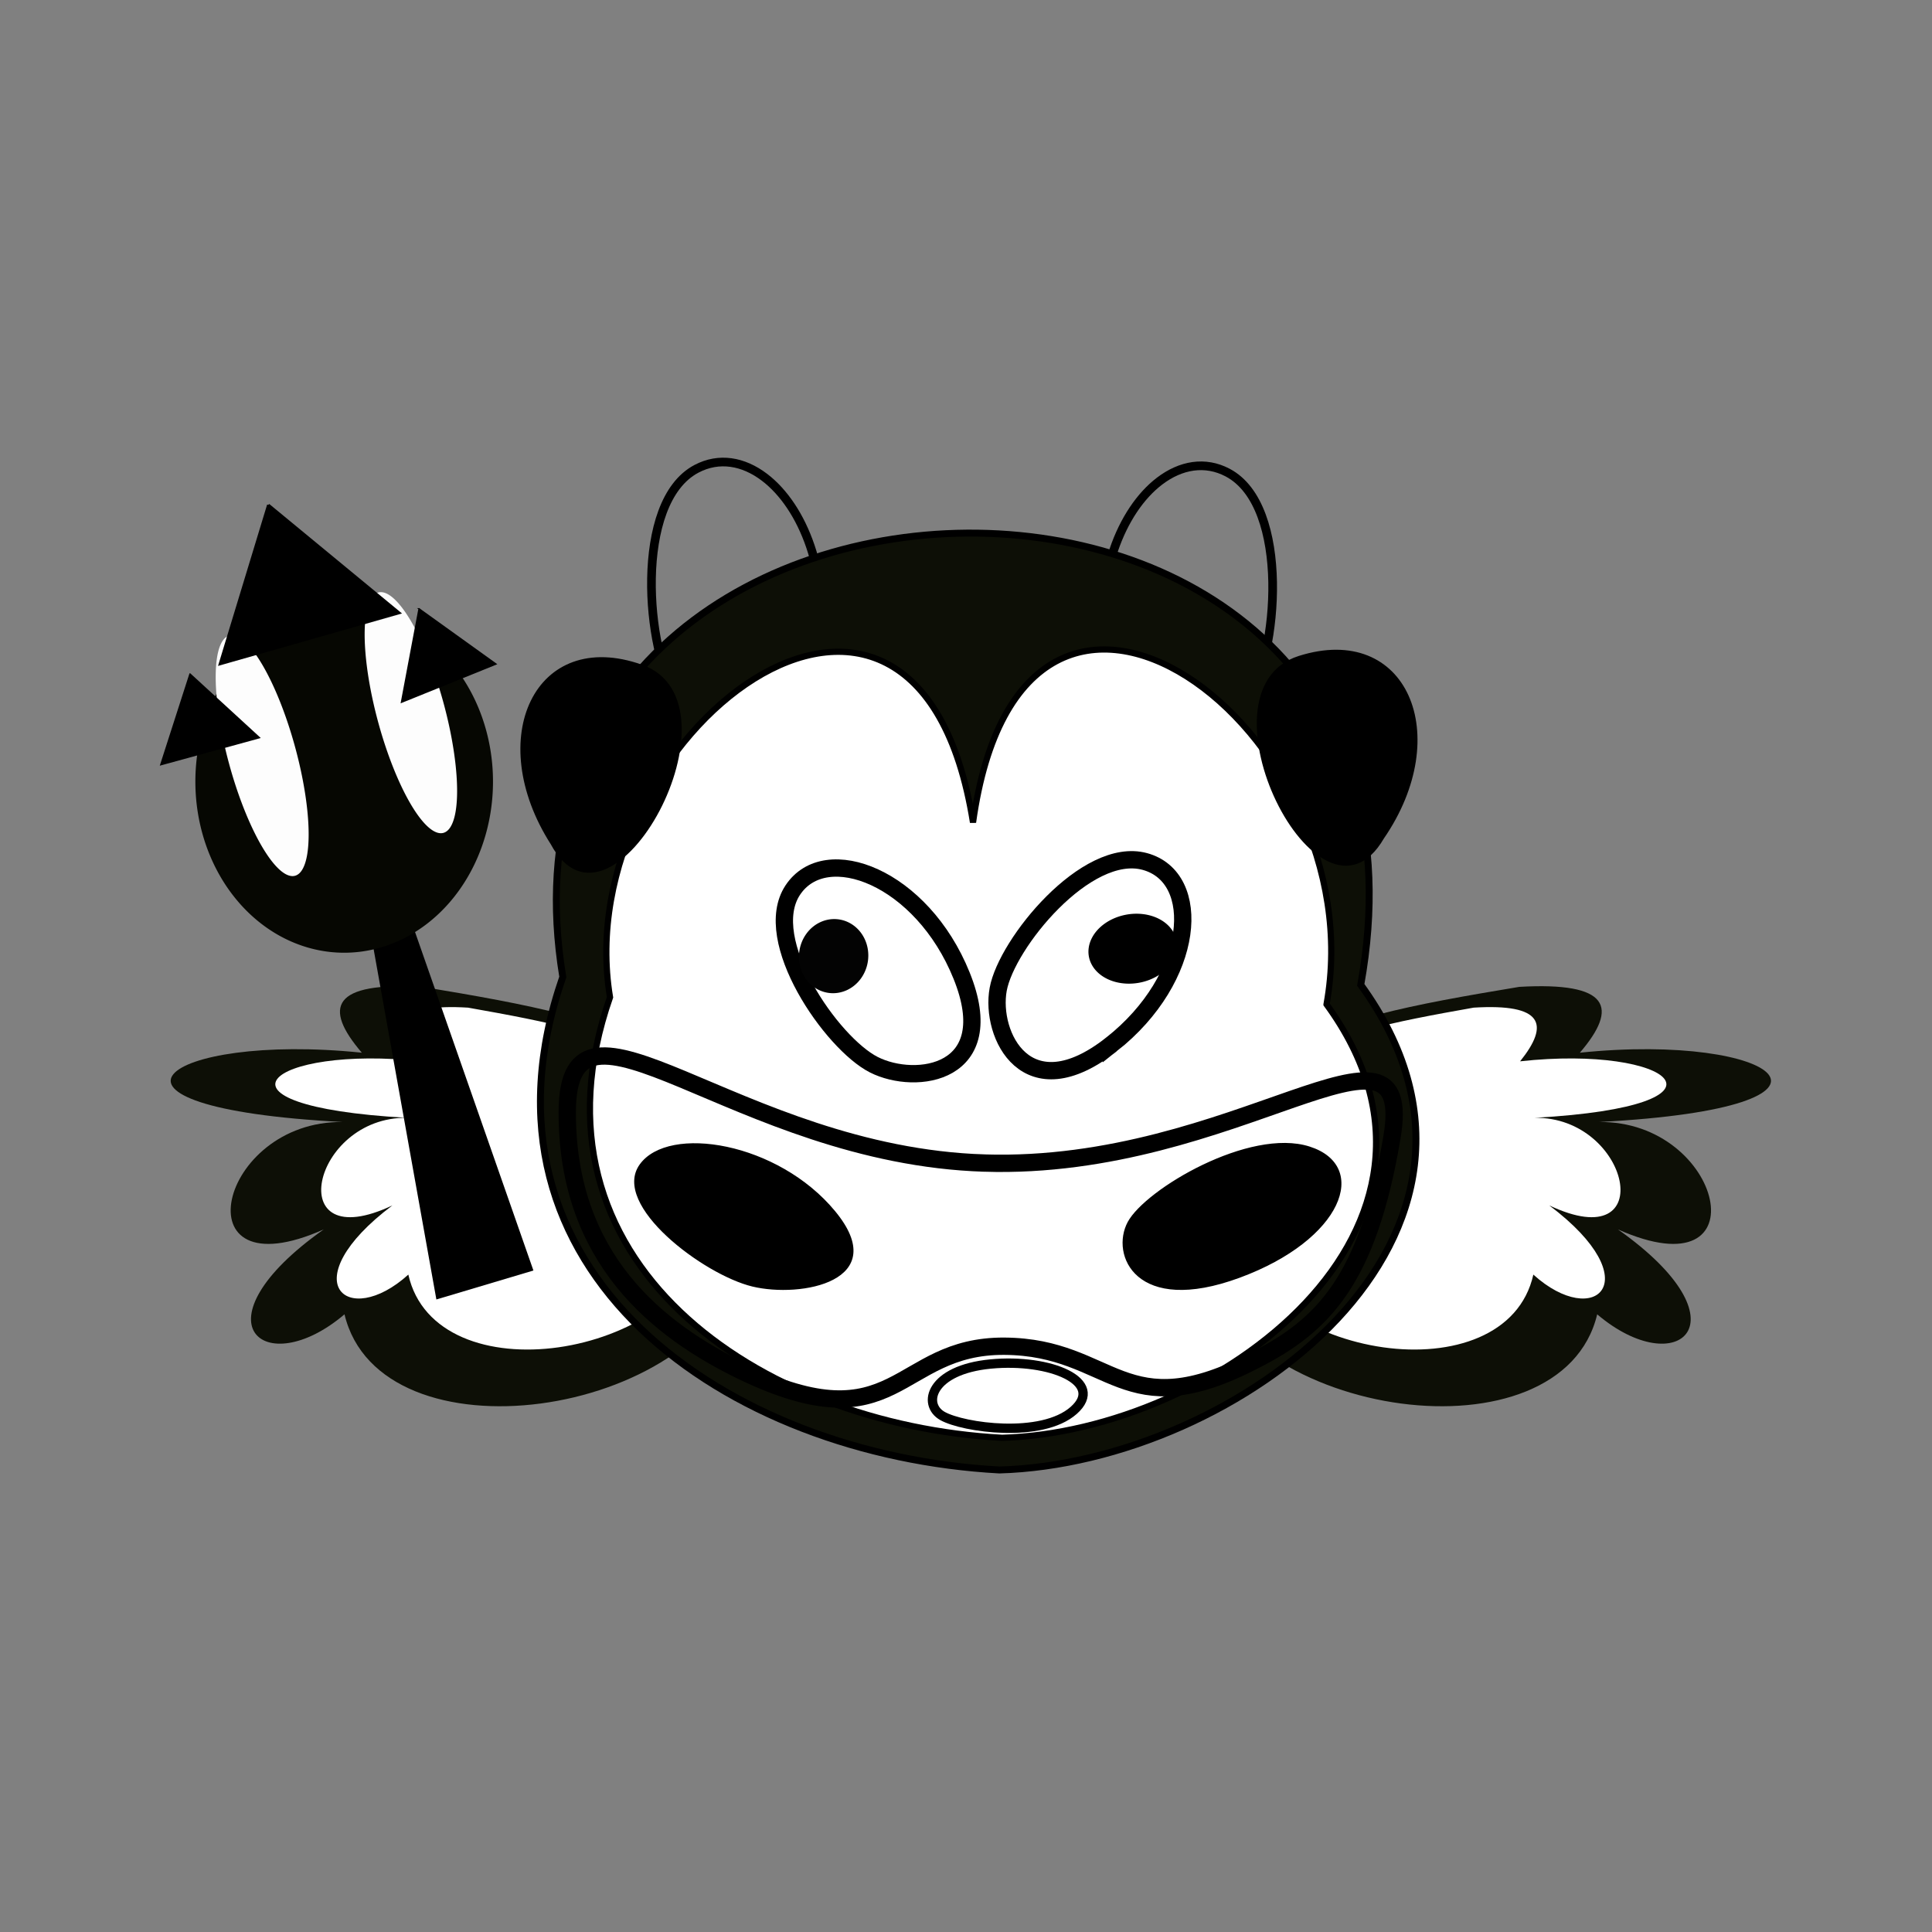<svg:svg xmlns:dc="http://purl.org/dc/elements/1.1/" xmlns:ns1="http://sodipodi.sourceforge.net/DTD/sodipodi-0.dtd" xmlns:ns2="http://www.inkscape.org/namespaces/inkscape" xmlns:ns4="http://web.resource.org/cc/" xmlns:rdf="http://www.w3.org/1999/02/22-rdf-syntax-ns#" xmlns:svg="http://www.w3.org/2000/svg" height="1115.114" id="svg2" version="1.0" viewBox="-92.539 -264.173 1115.114 1115.114" width="1115.114" ns1:docbase="/home/lok/Desktop" ns1:docname="evil_cow.svg" ns1:version="0.32" ns2:export-filename="/home/lok/smile_cow.png" ns2:export-xdpi="14.125987" ns2:export-ydpi="14.125987" ns2:version="0.44.1">
  <svg:rect x="-92.539" y="-264.173" width="1115.114" height="1115.114" fill="#808080" stroke="none"/>
  <ns1:namedview bordercolor="#666666" borderopacity="1.0" gridtolerance="10000" guidetolerance="10" id="base" objecttolerance="10" pagecolor="#ffffff" ns2:current-layer="layer1" ns2:cx="260.17735" ns2:cy="345.65732" ns2:document-units="px" ns2:pageopacity="0.0" ns2:pageshadow="2" ns2:window-height="693" ns2:window-width="1024" ns2:window-x="0" ns2:window-y="25" ns2:zoom="0.5" />
  <svg:g id="layer1" transform="translate(121.44 -179.52)" ns2:groupmode="layer" ns2:label="Layer 1">
    <svg:g id="g8399" transform="matrix(-1 0 0 1 432.75 26)">
      <svg:path d="m-230.14 458.95c-52.25-3-57.52 11.73-35 38-114.5-11.83-171.87 31.56-11 40-71.95-0.9-95.08 99.42-11 62-76.04 53.72-34.34 88.4 12 49 20.55 86.16 204.37 61.12 231-30 5.915-123.96-63.23-138.56-186-159z" id="path8401" style="fill-rule:evenodd;fill:#0d0f06" />
      <svg:path d="m-203.85 470.94c-39.99-2.45-44.03 9.56-26.79 30.98-87.64-9.64-131.55 25.73-8.42 32.61-55.07-0.74-72.78 81.05-8.42 50.55-58.21 43.79-26.28 72.06 9.19 39.94 15.73 70.25 156.43 49.83 176.82-24.45 4.527-101.07-48.4-112.97-142.38-129.63z" id="path8403" style="fill-rule:evenodd;fill:white" />
    </svg:g>
    <svg:g id="g8387" transform="translate(260,26)">
      <svg:path d="m-230.14 458.95c-52.25-3-57.52 11.73-35 38-114.5-11.83-171.87 31.56-11 40-71.95-0.9-95.08 99.42-11 62-76.04 53.72-34.34 88.4 12 49 20.55 86.16 204.37 61.12 231-30 5.915-123.96-63.23-138.56-186-159z" id="path1919" style="fill-rule:evenodd;fill:#0d0f06" />
      <svg:path d="m-203.85 470.94c-39.99-2.45-44.03 9.56-26.79 30.98-87.64-9.64-131.55 25.73-8.42 32.61-55.07-0.74-72.78 81.05-8.42 50.55-58.21 43.79-26.28 72.06 9.19 39.94 15.73 70.25 156.43 49.83 176.82-24.45 4.527-101.07-48.4-112.97-142.38-129.63z" id="path1922" style="fill-rule:evenodd;fill:white" />
    </svg:g>
    <svg:path d="m423.62 295.37c-6.42-46.66 9.69-85.59 31.7-102.35 12.22-9.3 26.26-11.76 39.27-4.9 36.43 19.2 29.06 105.27 11.32 132.09-17.74 26.81-72.29 47.73-82.29-24.84z" id="path7495" style="stroke:black;stroke-width:5;fill:none" ns1:nodetypes="cszzz" ns2:transform-center-x="23.08769" ns2:transform-center-y="-12.192491" />
    <svg:path d="m258.99 293.19c6.42-46.66-9.69-85.6-31.7-102.35-12.22-9.3-26.26-11.76-39.26-4.91-36.43 19.2-29.07 105.28-11.33 132.09s72.3 47.74 82.29-24.83z" id="path1872" style="stroke:black;stroke-width:5;fill:none" ns1:nodetypes="cszzz" ns2:transform-center-x="-23.087693" ns2:transform-center-y="-12.192491" />
    <svg:path d="m571.43 483.79c104.95 144.67-71.58 276.15-208.57 280-156.16-8.46-311.26-113.72-252-284.57-55.381-336.39 524.07-348.27 460.57 4.57z" id="path1876" style="fill-rule:evenodd;stroke:black;stroke-width:4;fill:#0d0f06" ns1:nodetypes="cccc" />
    <svg:path d="m551.67 495.04c94.24 129.26-64.27 246.74-187.28 250.18-140.22-7.55-279.48-101.61-226.28-254.27-24.86-150.28 176.78-306.08 209.52-100.89 28.73-206.82 232.55-52.66 204.04 104.98z" id="path3943" style="fill-rule:evenodd;stroke:black;stroke-width:3.583;fill:white" ns1:nodetypes="ccccc" />
    <svg:path d="m501.37 652.49c59.5-21.93 74.87-64.03 40.4-75.02-34.48-10.99-94.4 24.58-104.5 43.33-10.1 18.76 4.59 53.62 64.1 31.69z" id="path1886" style="fill-rule:evenodd;stroke:black;stroke-width:.758px;fill:black" ns1:nodetypes="czzz" ns2:transform-center-x="11.37014" ns2:transform-center-y="22.912853" />
    <svg:path d="m267.78 614.7c-32.82-39.77-95.81-50.05-112.25-27-16.44 23.04 36.77 63.09 64.83 69.84s80.23-3.07 47.42-42.84z" id="path1888" style="fill-rule:evenodd;stroke:black;stroke-width:.758px;fill:black" ns1:nodetypes="czzz" ns2:transform-center-x="-11.370144" ns2:transform-center-y="-22.912853" />
    <svg:path d="m354.29 586.65c-144.1-4.48-240.57-114.69-240.86-29.72-0.29 84.98 52.47 126.4 101.39 150.07 89.65 42.88 87.88-15.02 150.89-14.64 63.02 0.39 68.3 47.87 144.78 8.01 38.96-19.9 64.99-45.83 78.94-128.58 13.98-82.92-89.47 19.38-235.14 14.86z" id="path1894" style="stroke:black;stroke-width:10;fill:none" ns1:nodetypes="czczczc" />
    <svg:path d="m156.41 299.48c-61.181-21.67-90.929 42.12-52.06 102.89 34.47 64.16 113.23-81.23 52.06-102.89z" id="path1900" style="fill-rule:evenodd;stroke:black;stroke-width:1px;fill:black" ns1:nodetypes="ccz" />
    <svg:path d="m535.76 294.44c61.87-19.6 89.47 45.14 48.59 104.59-36.6 62.97-110.46-84.98-48.59-104.59z" id="path1902" style="fill-rule:evenodd;stroke:black;stroke-width:1px;fill:black" ns1:nodetypes="ccz" />
    <svg:g id="g8395" transform="matrix(.13 -.991 .991 .13 -217.09 704.66)">
      <svg:path d="m297 524.25c53.45-30.15 67.26-88.01 36.29-103.12-30.97-15.1-84.79 33.78-93.87 59.56-9.07 25.78 4.13 73.71 57.58 43.56z" id="path1880" style="stroke:black;stroke-width:10;fill:none" ns1:nodetypes="czzz" ns2:transform-center-x="11.37014" ns2:transform-center-y="22.912853" />
      <svg:path d="m308.57 460.93a21.429 20 0 1 1 -42.86 0 21.429 20 0 1 1 42.86 0z" id="path1906" style="stroke-opacity:0;fill:#030303" transform="translate(11.429 -11.429)" ns1:cx="287.14285" ns1:cy="460.93362" ns1:rx="21.428572" ns1:ry="20" ns1:type="arc" />
    </svg:g>
    <svg:g id="g8391" transform="matrix(.171 .985 -.985 .171 810.16 -17.689)">
      <svg:path d="m462.69 468.86c-29.48-54.67-86.06-68.79-100.83-37.11-14.77 31.67 33.03 86.72 58.23 96 25.21 9.28 72.07-4.22 42.6-58.89z" id="path1878" style="stroke:black;stroke-width:10;fill:none" ns1:nodetypes="czzz" ns2:transform-center-x="-11.370144" ns2:transform-center-y="-22.912853" />
      <svg:path d="m411.43 460.93a20 25.714 0 1 1 -40 0 20 25.714 0 1 1 40 0z" id="path1908" style="stroke-opacity:0;fill:black" transform="translate(18.857 -13.714)" ns1:cx="391.42856" ns1:cy="460.93362" ns1:rx="20" ns1:ry="25.714285" ns1:type="arc" />
    </svg:g>
    <svg:path d="m405.73 729.41c18.53-16.39-13.37-30.1-47.96-26.78-34.6 3.33-39.69 23.34-27.7 30.03s57.14 13.13 75.66-3.25z" id="path2806" style="stroke:black;stroke-width:5.387;fill:none" ns1:nodetypes="czzz" />
    <svg:g id="g11082" transform="matrix(.788 0 0 .754 256.24 171.34)">
      <svg:path d="m-357.51 182.33l80.91 472.08 69.79-21.76-150.7-450.32z" id="path8407" style="fill-rule:evenodd;stroke:black;stroke-width:1.254px;fill:black" ns1:nodetypes="cccc" />
      <svg:path d="m-318 79.273a109 131 0 1 1 -218 0 109 131 0 1 1 218 0z" id="path8409" style="fill:#060702" transform="translate(82.375 179.52)" ns1:cx="-427" ns1:cy="79.273254" ns1:rx="109" ns1:ry="131" ns1:type="arc" />
      <svg:path d="m-450 61.273a25 95 0 1 1 -50 0 25 95 0 1 1 50 0z" id="path9296" style="fill:#fdfdfd" transform="matrix(.968 -.252 .252 .968 39.664 59.942)" ns1:cx="-475" ns1:cy="61.273254" ns1:rx="25" ns1:ry="95" ns1:type="arc" />
      <svg:path d="m-450 61.273a25 95 0 1 1 -50 0 25 95 0 1 1 50 0z" id="path9300" style="fill:#fdfdfd" transform="matrix(.969 -.249 .249 .969 149.25 28.394)" ns1:cx="-475" ns1:cy="61.273254" ns1:rx="25" ns1:ry="95" ns1:type="arc" />
      <svg:path d="m-457.55 176.41l-21.4 69.48 72.25-20.71-50.85-48.77z" id="path10187" style="fill-rule:evenodd;stroke:black;stroke-width:1px;fill:black" ns1:nodetypes="cccc" />
      <svg:path d="m-289.78 126.52l-12.87 71.55 69.22-29.26-56.35-42.29z" id="path11078" style="fill-rule:evenodd;stroke:black;stroke-width:1px;fill:black" ns1:nodetypes="cccc" />
      <svg:path d="m-400.14 46.998l-35.47 121.82 131.39-39.15-95.92-82.672z" id="path11080" style="fill-rule:evenodd;stroke:black;stroke-width:1.92px;fill:black" ns1:nodetypes="cccc" ns2:transform-center-x="12" />
    </svg:g>
  </svg:g>
</svg:svg>
